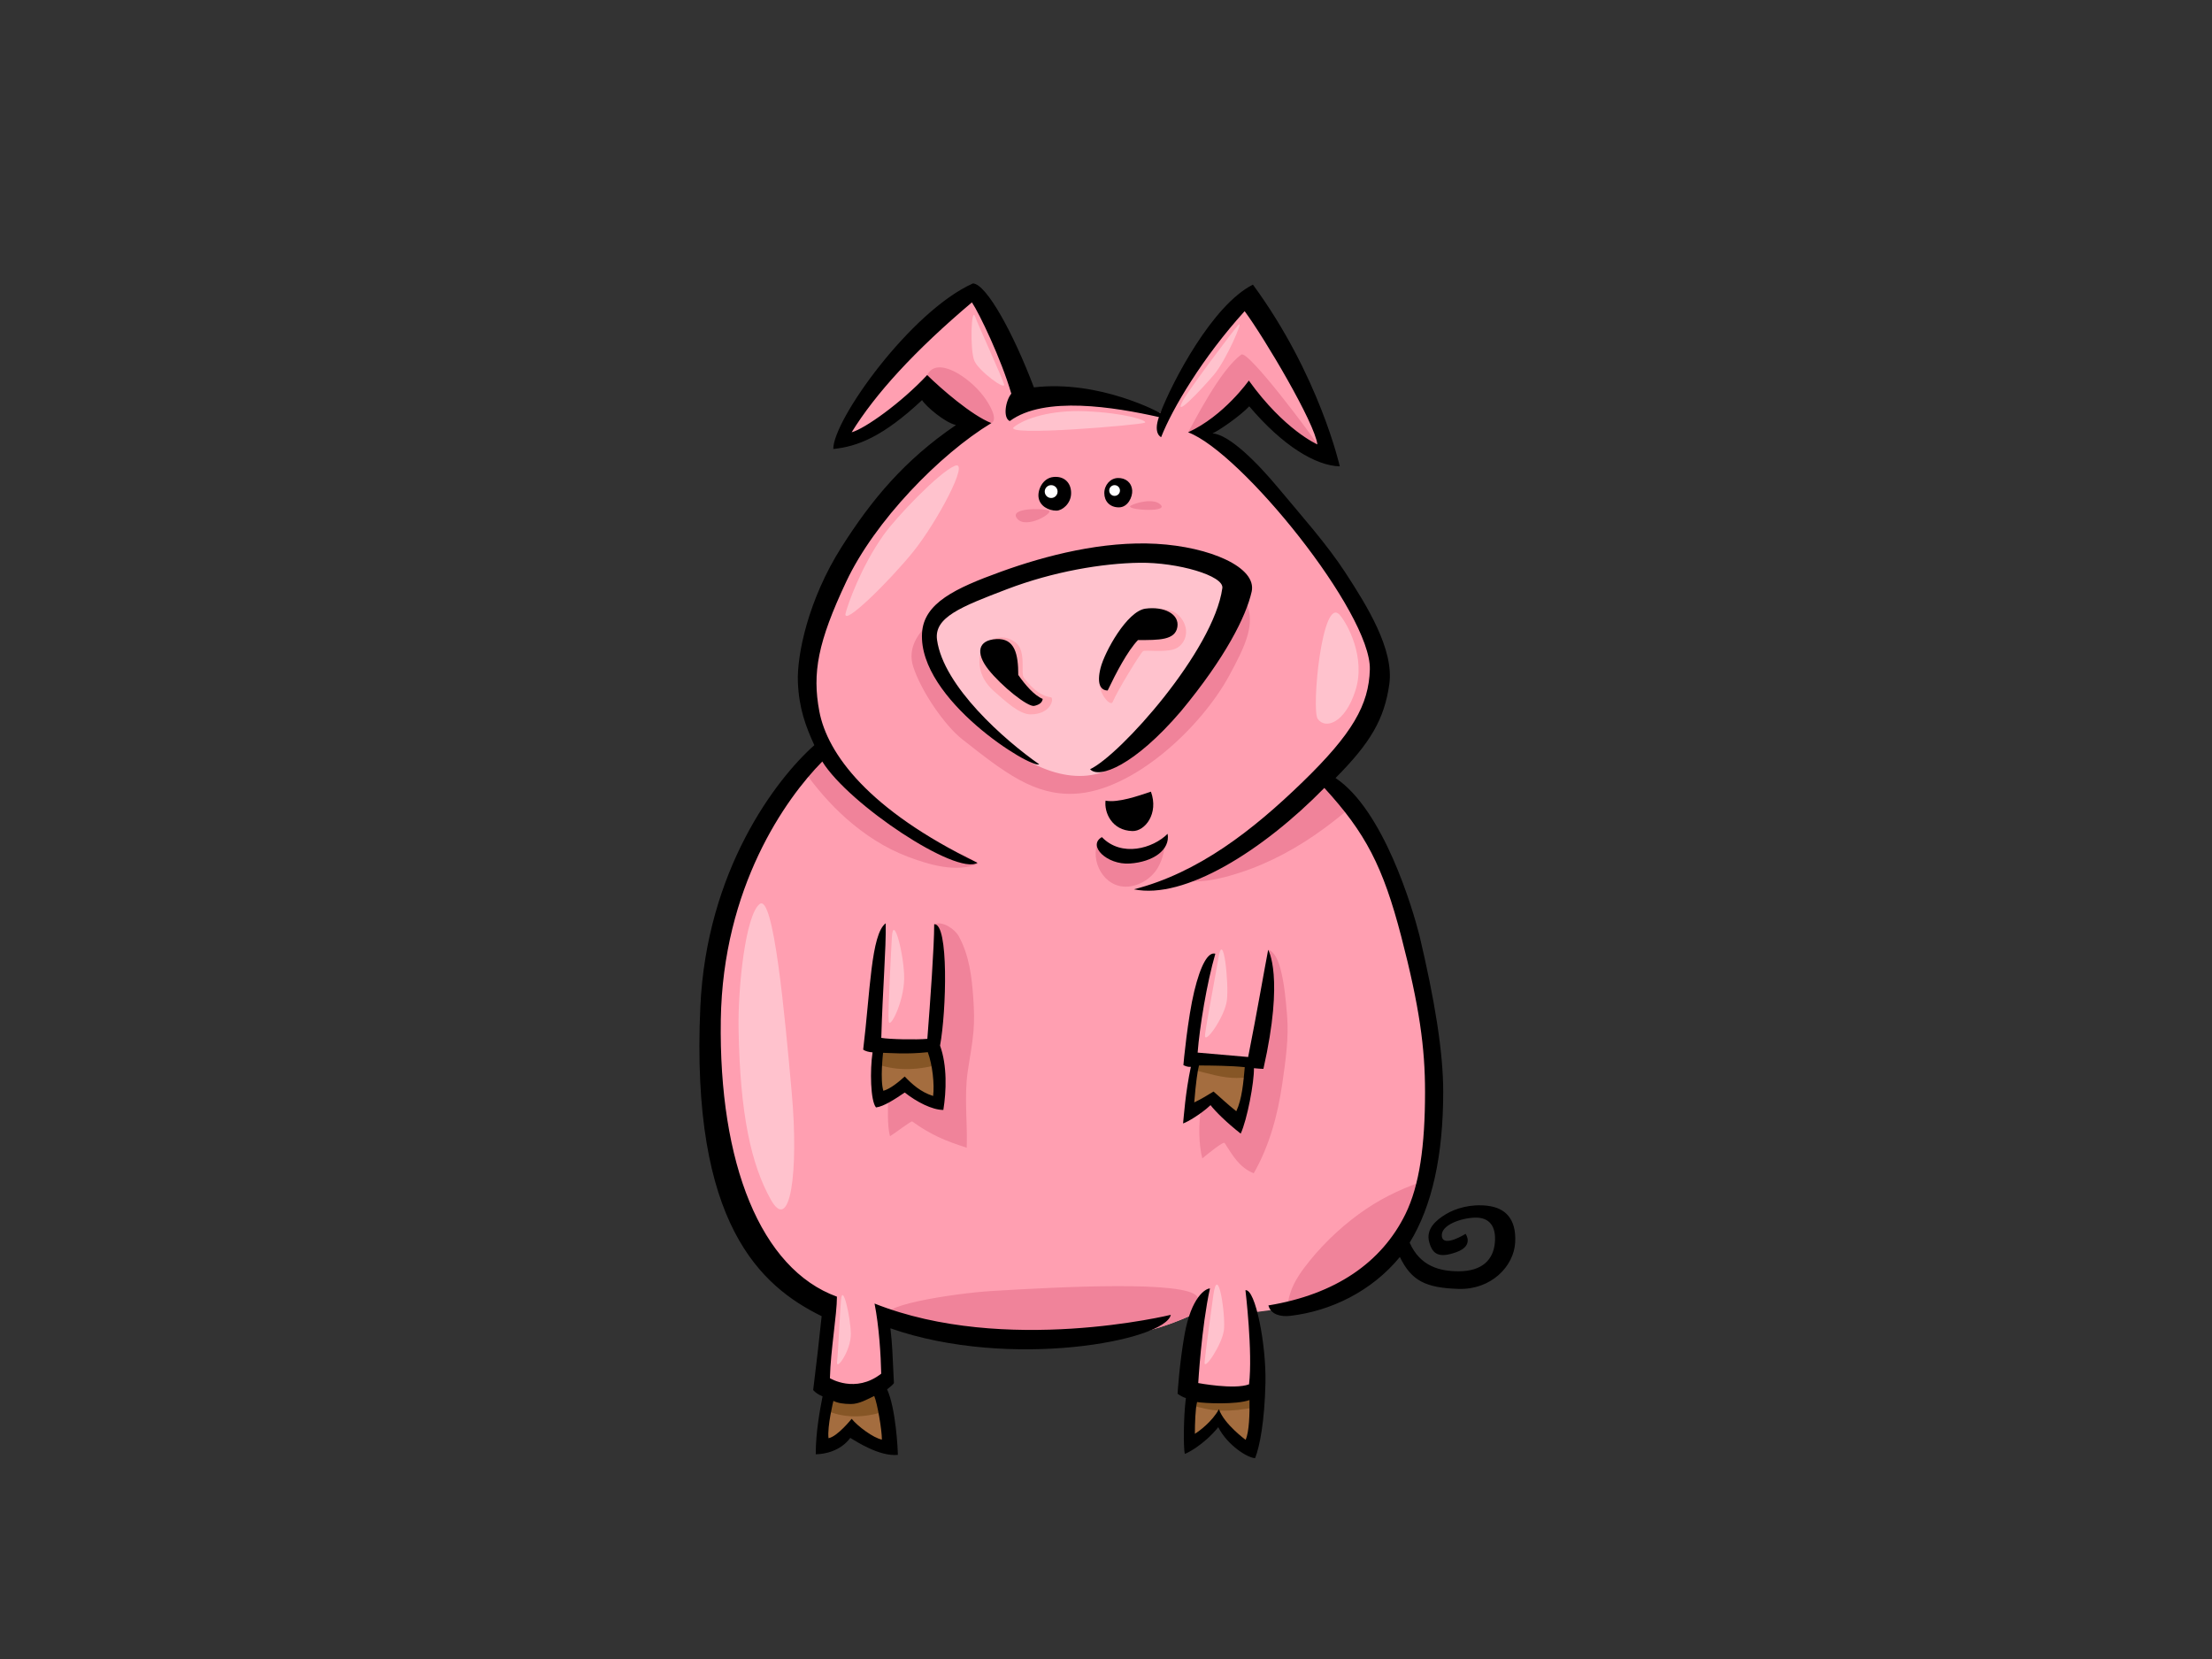 <?xml version="1.0" encoding="utf-8"?>
<!-- Generator: Adobe Illustrator 17.0.0, SVG Export Plug-In . SVG Version: 6.00 Build 0)  -->
<!DOCTYPE svg PUBLIC "-//W3C//DTD SVG 1.1//EN" "http://www.w3.org/Graphics/SVG/1.1/DTD/svg11.dtd">
<svg version="1.1" id="Layer_1" xmlns="http://www.w3.org/2000/svg" xmlns:xlink="http://www.w3.org/1999/xlink" x="0px" y="0px"
	 width="800px" height="600px" viewBox="0 0 800 600" enable-background="new 0 0 800 600" xml:space="preserve">
<rect x="0" y="0" width="800" height="600" fill="#333333" stroke="none"/>
<g>
	<path fill="#A46D3F" d="M431.835,502.612c-0.434,0.146,2.314,2.023,9.106,2.311c6.792,0.292,13.007-2.889,13.007-2.889
		s0.579,8.527,0.29,13.877c-0.29,5.344-1.879,8.815-1.879,8.815s-4.771-2.894-6.938-5.203c-2.169-2.314-3.758-5.928-3.758-5.928
		s-5.203,3.76-7.081,5.205c-1.878,1.445-4.626,4.044-5.204,1.588C428.802,517.929,431.835,502.612,431.835,502.612z"/>
	<path fill="#FF9FB1" d="M297.463,270.87c0,0-17.744-32.261,8.603-69.366c26.349-37.101,44.092-47.855,44.092-47.855
		s-6.452-4.303-9.141-6.992c-2.688-2.688-5.915-5.914-5.915-5.914s-7.527,8.603-15.054,12.367
		c-7.53,3.765-15.058,5.915-15.058,5.915s4.302-15.055,20.971-32.262c16.669-17.207,23.66-24.198,27.424-20.433
		c3.763,3.764,17.207,36.564,17.207,36.564s9.142-1.076,22.584,0c13.443,1.075,26.474,6.495,26.474,6.495
		s9.553-15.637,17.082-25.314c7.53-9.679,15.055-16.67,15.055-16.67s11.83,11.83,19.895,28.498
		c8.066,16.671,9.143,27.962,9.143,27.962s-11.831-3.226-17.208-8.603c-9.864-9.864-11.83-12.905-11.83-12.905l-15.592,13.98
		c0,0,13.443,10.217,30.111,29.038c16.67,18.817,30.649,39.789,32.263,55.919c1.613,16.134-19.358,39.254-19.358,39.254
		s14.518,13.442,23.121,32.803c8.602,19.356,21.507,65.602,16.669,98.401c-4.84,32.799-15.056,41.94-26.347,49.469
		c-11.292,7.528-16.134,11.831-22.585,11.831c-6.453,0-16.669,1.612-16.669,1.612s1.613,16.67,2.151,22.045
		c0.536,5.377-1.613,6.452-6.452,6.989c-4.838,0.54-18.821-1.612-18.821-1.612l2.689-27.422c0,0-13.444,6.988-28.5,8.603
		c-15.055,1.614-42.478,2.688-52.695,1.077c-10.217-1.616-31.724-8.605-31.724-8.605s3.763,18.284-0.539,23.122
		c-4.302,4.837-22.584,7.526-22.046,0.537c0.538-6.991,1.613-25.808,1.613-25.808s-45.167-16.671-43.017-91.95
		C258.21,306.36,297.463,270.87,297.463,270.87z"/>
	<path fill="#A46D3F" d="M298.436,501.891c0,0,5.203,4.336,9.828,3.465c4.625-0.865,8.816-3.465,8.816-3.465
		s2.891,6.213,3.469,10.259c0.578,4.047,0.868,11.996,0.868,11.996s-4.915-1.734-8.239-2.6c-3.325-0.867-5.493-4.623-5.493-4.623
		s-2.601,4.477-5.058,5.489c-2.457,1.012-5.637,1.445-5.637,1.445L298.436,501.891z"/>
	<path fill="#A46D3F" d="M432.509,383.108l19.361,1.259c0,0-0.474,8.342-1.26,12.275c-0.787,3.935-2.992,9.13-2.992,9.13
		l-8.657-7.397c0,0-7.397,3.777-8.028,3.777C430.305,402.153,432.509,383.108,432.509,383.108z"/>
	<path fill="#A46D3F" d="M316.506,378.385c0,0,6.612,1.574,11.176,1.261c4.562-0.315,9.128-1.733,9.128-1.733
		s1.732,3.147,2.204,8.184c0.472,5.04,0,13.38,0,13.38s-4.881-1.259-7.397-2.834c-2.518-1.573-4.093-3.777-4.093-3.777
		s-4.766,3.259-8.657,4.722C314.977,399.054,316.506,378.385,316.506,378.385z"/>
	<path fill="#865626" d="M441.312,510.171c4.362,0.098,8.701-0.389,12.952-1.321c-0.103-3.668-0.316-6.815-0.316-6.815
		s-6.215,3.181-13.007,2.889c-6.062-0.258-8.893-1.777-9.126-2.206c-0.095,0.483-0.532,2.727-1.017,5.486
		C434.281,509.145,437.794,510.091,441.312,510.171z"/>
	<path fill="#865626" d="M320.19,510.368c-0.964-3.865-3.109-8.478-3.109-8.478s-4.191,2.6-8.816,3.465
		c-4.625,0.871-9.828-3.465-9.828-3.465l-0.509,7.745C304.92,513.175,312.707,512.814,320.19,510.368z"/>
	<path fill="#865626" d="M447.294,389.864c1.41-0.012,2.805-0.098,4.189-0.241c0.248-2.844,0.386-5.255,0.386-5.255l-19.361-1.259
		c0,0-0.19,1.643-0.443,3.964C437.096,388.202,442.021,389.91,447.294,389.864z"/>
	<path fill="#865626" d="M338.961,385.089c-0.533-4.747-2.15-7.697-2.15-7.697s-4.566,1.42-9.128,1.733
		c-4.564,0.313-11.176-1.261-11.176-1.261s-0.218,2.972-0.281,6.578C323.166,387.389,331.432,387.164,338.961,385.089z"/>
	<path fill="#F0839A" d="M443.111,206.555c-5.793-3.67-13.029-4.166-19.724-4.396c-14.806-0.506-30.016,1.031-44.242,5.243
		c-14.432,4.272-27.9,10.955-41.318,17.664c-0.412,0.206-0.807,0.151-1.116-0.04c-4.923,3.819-8.539,9.613-6.449,16.045
		c3.046,9.384,11.675,21.511,17.657,26.229c15.471,12.205,26.129,20.453,40.74,19.769c21.114-0.993,45.717-23.833,56.039-42.973
		c5.131-9.514,8.939-17.19,6.693-24.349C449.793,214.651,447.748,209.497,443.111,206.555z"/>
	<path fill="#F0839A" d="M397.942,302.91c-4.33,6.456,0.098,17.093,8.386,17.737c4.931,0.382,10.108-2.708,12.509-6.982
		c1.818-3.24,2.487-6.836,2.698-10.484C415.005,308.404,402.057,311.04,397.942,302.91z"/>
	<path fill="#F0839A" d="M346.672,338.461c-1.167-2.108-5.568-5.601-8.809-4.188c1.057,2.273,1.426,9.042,1.045,14.471
		c-0.36,5.127-1.185,10.24-1.424,15.36c-0.489,10.551,1.833,20.973,1.439,31.516c-0.027,0.745-0.907,3.323-1.641,3.14
		c-1.888-0.473-10.915-7.094-10.915-7.094s-3.364,2.93-5.184,4.777c0.011,4.221-0.368,10.367,0.681,14.462
		c1.857-1.053,7.672-5.596,8.05-5.322c6.668,4.806,11.836,6.982,19.713,9.505c0.318-9.166-0.961-18.408,0.355-27.512
		c0.693-4.802,1.652-9.584,2.08-14.421c0.359-4.057,0.223-8.044-0.059-12.101C351.455,353.172,350.546,345.469,346.672,338.461z"/>
	<path fill="#F0839A" d="M463.114,350.44c-1.672-6.391-4.26-7.034-4.467-6.908c-2.183,18.75-5.349,41.912-11.144,59.919
		c-0.253,0.786-1.282,1.139-1.894,0.499c-1.741-1.822-2.923-4.283-4.839-5.916c-2.578-2.197-5.694,0.611-6.332,3.293
		c-1.086,4.565-0.866,13.027,0.396,17.625c1.885-1.564,7.621-6.248,8.052-5.591c2.973,4.543,5.196,8.777,10.542,10.974
		c5.681-9.937,8.691-21.102,10.319-32.381c1.164-8.068,2.43-16.591,1.738-24.755C465.01,361.592,464.54,355.886,463.114,350.44z"/>
	<path fill="#F0839A" d="M432.941,474.95c0.976-2.049,1.308-4.171,0.01-6.057c-4.02-5.826-49.417-3.491-74.142-1.993
		c-14.091,0.854-45.051,5.745-36.045,9.703c9.003,3.961,21.016,6.476,29.01,7.741c10.217,1.611,37.64,0.537,52.695-1.077
		c15.057-1.616,28.5-8.603,28.5-8.603L432.941,474.95z"/>
	<path fill="#F0839A" d="M494.232,437.139c-7.613,5.107-14.697,11.623-20.484,18.741c-2.842,3.498-5.71,7.416-7.099,11.757
		c-0.575,1.791-1.007,3.691-0.853,5.585c1.501-0.105,2.965-0.17,4.274-0.17c6.452,0,11.293-4.303,22.585-11.831
		c9.337-6.225,17.942-13.557,23.376-34.465C508.363,429.258,501.008,432.595,494.232,437.139z"/>
	<path fill="#F0839A" d="M290.552,278.504c4.549,6.377,9.646,12.332,15.518,17.53c6.552,5.795,14.012,10.699,22.228,13.793
		c7.648,2.886,17.363,5.848,25.339,2.607c-3.869-3.622-10.304-4.548-14.827-6.97c-6.83-3.662-12.408-9.077-18.873-13.275
		c-5.977-3.884-10.893-8.541-15.352-14.096c-2.809-3.496-5.542-7.036-8.542-10.338c0.818,2.017,1.421,3.114,1.421,3.114
		S294.678,273.39,290.552,278.504z"/>
	<path fill="#F0839A" d="M463.617,155.262c1.966,1.965,10.025,4.125,12.822,5.465c-0.883-1.866-25.004-34.268-27.499-32.483
		c-7.688,5.498-17.099,24.463-19.255,28.11c1.737,0.069,4.93,0.036,6.65-0.146l15.451-13.851
		C451.787,142.357,453.753,145.398,463.617,155.262z"/>
	<path fill="#F0839A" d="M358.537,153.006c2.516-1.21-0.446-6.593-2.926-9.843c-5.275-6.908-16.797-14.515-20.29-7.522
		c-1.059,2.121,1.837,3.551,0.557,5.878l5.14,5.138c2.689,2.689,9.141,6.992,9.141,6.992s-1.506,0.913-4.289,3.121
		C350.04,155.292,355.234,154.592,358.537,153.006z"/>
	<path fill="#F0839A" d="M432.689,318.783c5.306-0.138,10.786-1.562,15.812-3.195c10.938-3.557,21.137-9.183,30.391-15.98
		c3.467-2.548,6.841-5.25,10.106-8.096c-3.277-4.19-6.188-7.339-7.968-9.161c-15.656,14.001-31.327,29.657-50.724,36.365
		C431.131,318.768,431.935,318.807,432.689,318.783z"/>
	<path fill="#FFC2CD" d="M401.811,277.856c-11.675,6.487-30.382,2.027-48.425-17.74c-20.266-22.2-25.272-34.951-3.764-44.631
		c21.509-9.678,47.319-17.207,71.515-13.981c24.198,3.228,29.039,5.916,20.973,22.584
		C434.044,240.758,416.332,269.791,401.811,277.856z"/>
	<path fill="#FFA7B3" d="M398.112,243.922c1.664-4.094,8.938-18.048,12.72-20.798c3.781-2.751,12.205-4.814,16.159,0.171
		c3.952,4.984,1.374,10.313-2.405,11.516c-3.783,1.205-10.316,0.175-11.174,0.69c-0.861,0.515-9.255,14.203-11.002,18.393
		C401.55,255.957,395.877,249.428,398.112,243.922z"/>
	<path d="M484.552,168.666c0,0-7.373-32.979-31.417-65.725c-14.752,7.43-29.207,35.299-33.485,46.448c0,0-21.83-12.076-45.729-9.291
		c-7.375-19.508-17.172-37.424-22.058-37.592c-22.548,10.155-50.556,49.368-50.497,59.877c8.645-0.871,17.855-4.328,32.102-17.675
		c1.519,2.389,8.297,8.115,12.264,9.017c-18.713,12.743-30.566,27.108-41.299,44.003c-12.264,19.299-16.232,39.315-15.871,48.874
		c0.361,9.558,2.886,16.232,5.952,22.906c-13.93,12.354-38.988,45.272-41.233,94.657c-3.569,78.521,21.84,101.022,43.879,111.848
		c-0.721,7.036-2.052,18.759-3.065,26.722c0.756,0.883,1.99,1.726,3.396,2.27c-0.973,4.936-2.47,12.981-2.47,20.944
		c3.156,0,8.952-1.129,12.493-5.909c2.024,1.194,10.579,6.824,17.205,6.136c0-1.994-0.749-16.833-3.889-23.716
		c0.599-0.444,2.005-1.518,2.467-2.244c-0.506-10.353-0.559-13.813-1.273-19.815c43.396,15.171,99.41,4.474,101.415-4.876
		c0,0-59.966,14.686-107.149-4.08c1.633,8.245,2.286,18.798,2.409,25.361c-9.338,7.318-18.549,1.64-18.549,1.64
		c0.25-10.221,2.538-22.979,2.538-29.485c-27.568-10.014-42.782-48.235-42-100.115c0.724-47.994,23.404-79.963,36.698-93.439
		c9.607,15.529,48.525,41.351,56.147,36.636c-39.454-19.113-54.332-39.472-57.216-54.798c-2.612-13.871-0.543-25.069,9.738-46.891
		c10.279-21.822,33.726-45.99,52.481-57.35c-7.033-2.708-18.216-12.445-23.216-17.365c-9.484,10.149-22.608,19.438-27.313,20.703
		c8.602-13.935,22.758-29.466,43.498-46.987c2.649,3.918,10.612,20.511,14.245,33.007c-2.165,2.705-3.066,8.837-0.54,9.919
		c12.511-9.243,37.874-5.048,53.927-1.443c-2.141,6.101,0.805,7.257,0.805,7.257c4.047-10.354,15.019-28.828,30.198-45.555
		c7.08,9.557,25.416,40.446,26.299,48.185c0,0-11.941-5.185-24.782-23.095c0,0-8.991,12.803-21.972,18.722
		c19.209,7.111,66.279,65.361,65.737,85.742c-0.338,12.806-6.31,23.263-24.346,40.757c-18.037,17.494-37.69,32.803-60.961,38.779
		c18.219,3.785,46.533-13.889,68.853-36.667c14.898,16.231,21.228,28.424,27.817,53.755c6.588,25.333,8.6,40.219,8.6,56.147
		c0,19.514-2.02,33.847-7.08,44.204c-8.599,17.52-25.289,29.065-49.571,33.05c0.883,3.347,4.497,4.159,7.82,3.779
		c14.799-1.696,29.61-8.956,39.729-21.302c4.21,8.746,9.528,11.188,21.243,11.551c11.715,0.361,19.997-8.103,20.461-16.847
		c0.465-8.748-3.816-12.468-9.955-13.213c-6.14-0.745-11.629,0.933-15.164,3.071c-3.536,2.139-7.305,5.362-5.954,10.141
		c1.208,4.276,3.442,5.862,9.86,3.536c6.42-2.33,3.276-6.597,3.276-6.597s-8.019,5.047-8.58,0.922
		c-0.561-4.126,7.071-6.7,12.095-6.791c5.024-0.096,7.626,3.068,7.068,9.111c-0.555,6.052-4.51,10.293-13.109,10.293
		c-6.579,0-13.869-1.638-17.701-10.353c8.088-13.141,12.137-31.457,12.137-54.555c0-14.333-3.036-33.049-8.597-56.543
		c-2.529-9.954-12.997-45.367-30.349-56.945c12.642-12.74,17.636-21.249,19.44-33.873c1.803-12.623-8.116-28.496-15.87-40.397
		c-6.811-10.458-16.051-20.742-23.986-30.301s-18.026-19.666-24.099-20.066c2.027-0.796,9.912-6.194,13.309-9.793
		C463.949,161.285,475.855,168.432,484.552,168.666z M307.723,507.784c3.034,0,5.925-1.705,8.454-2.901
		c1.135,2.65,2.772,12.184,2.772,15.771c-3.152-0.628-8.704-4.797-10.941-7.521c0,0-5.078,6.385-8.361,7.017
		c-0.506-4.293,1.765-13.502,1.765-13.502C302.924,507.445,305.194,507.784,307.723,507.784z"/>
	<path fill="#FFA7B3" d="M355.309,234.299c-1.719,3.437-2.09,10.171,4.125,15.639c4.299,3.784,9.282,8.424,13.237,8.424
		c7.687,0,8.597-6.046,7.391-6.188c-2.923-0.343-6.082-2.265-9.798-7.048c-1.204-1.546,1.031-9.625-2.923-12.719
		C361.928,228.167,356.402,232.113,355.309,234.299z"/>
	<path d="M442.078,212.689c-3.105,22.589-37.013,60.461-47.835,65.509c3.248,3.608,16.132-1.406,32.826-20.918
		c16.188-19.513,23.626-34.448,25.609-43.285c1.986-8.836-15.148-16.231-34.445-17.314c-19.298-1.081-39.86,4.148-56.272,10.099
		c-16.412,5.953-27.869,11.288-28.495,22.184c-1.382,24.119,39.677,49.235,42.351,47.439c-12.413-8.664-34.596-28.139-36.924-44.995
		c-1.125-8.136,8.601-11.947,25.294-18.318c16.689-6.372,34.476-9.38,48.049-9.558C425.807,203.354,442.7,208.173,442.078,212.689z"
		/>
	<path d="M422.288,301.556c-5.316,5.317-16.677,8.566-23.774,1.196c-5.346,3.04,1.782,10.118,10.119,9.553
		C416.972,311.742,423.288,307.417,422.288,301.556z"/>
	<path d="M425.807,226.8c0.816-4.764-4.87-7.573-11.543-6.674c-6.674,0.903-14.785,15.692-16.232,21.463
		c-1.445,5.77,0.041,8.134,2.572,8.134c3.021-6.332,7.168-14.268,10.955-18.235C419.141,231.49,424.99,231.565,425.807,226.8z"/>
	<path d="M409.472,177.392c-0.216-2.983-2.487-4.588-5.177-4.514c-2.764,0.075-4.907,2.555-4.907,5.469
		c0,2.916,1.967,5.148,5.271,5.148C407.962,183.495,409.637,179.637,409.472,177.392z"/>
	<path d="M382.071,184.681c2.091,0,5.192-2.497,5.31-6.107c0.13-3.913-2.48-6.511-6.451-6.059c-3.863,0.438-5.664,4.642-5.33,7.309
		C375.995,183.001,379.214,184.681,382.071,184.681z"/>
	<path d="M377.11,252.77c-3.067-1.261-6.313-5.049-8.838-8.658c0-7.568-1.262-13.345-7.934-12.984
		c-6.674,0.361-7.574,5.051-2.886,11.003c4.688,5.951,14.301,13.672,16.591,13.163C375.667,254.936,376.929,254.214,377.11,252.77z"
		/>
	<path d="M399.84,289.563c-0.541,4.147,2.164,10.819,9.739,11c4.506,0.107,9.56-6.311,6.673-14.247
		C411.919,287.756,404.348,290.463,399.84,289.563z"/>
	<path d="M320.327,333.918c-5.313,3.896-5.618,24.989-8.146,45.696c0.707,0.533,2.142,0.922,3.39,0.982
		c-0.965,6.47-0.772,17.537,1.251,19.923c2.836-0.341,6.841-2.997,10.385-5.394c4.315,3.407,9.921,6.301,13.966,6.301
		c1.095-6.814,1.421-16.03-1.192-23.272c2.302-12.399,3.194-44.41-2.118-43.882c0,8.147-1.417,27.809-2.479,41.444
		c-4.075,0.358-13.639,0.177-16.652-0.353C319.213,357.746,320.507,343.129,320.327,333.918z M319.488,394.503
		c-1.249-3.803-0.114-13.736-0.114-13.736c2.026,0,8.516,0.623,16.18-0.231c1.703,4.601,2.437,11.582,1.926,15.837
		c-4.538-1.416-7.689-4.326-10.274-7.037C325.137,391.195,322.099,393.766,319.488,394.503z"/>
	<path d="M458.647,343.532c-1.335,6.824-3.898,21.945-7.236,38.746c0,0-15.162-1.318-18.267-1.593
		c0.702-9.228,3.314-25.139,6.4-35.762c-2.599-0.776-5.299,4.004-7.626,13.567c-2.327,9.564-3.925,26.206-3.925,26.729
		c0.737,0.368,1.72,0.738,2.698,0.612c-1.998,9.453-2.526,17.924-2.818,20.476c1.593-0.494,6.6-3.471,9.932-6.618
		c1.715,2.206,5.572,6.1,10.912,10.298c2.331-5.028,4.904-18.64,4.781-23.664c1.108,0.119,2.769,0.244,3.43,0.244
		C464.531,352.973,458.647,343.532,458.647,343.532z M447.124,401.895c-3.336-2.627-6.742-5.885-8.243-7.122
		c-1.724,1.086-4.582,2.806-6.963,3.932c0.544-7.015,1.223-11.649,1.717-13.361c4.005,0,11.89,0.09,16.553,0.613
		C449.696,391.347,449.206,397.478,447.124,401.895z"/>
	<path d="M450.433,466.626c0,0,2.683,22.382,1.302,34.031c-5.285,2.018-18.372-0.456-18.372-0.456s1.141-20.092,4.229-34.217
		c-1.519,0-6.747,3.027-9.185,16.694c-1.86,10.425-2.519,21.374-2.519,21.374c0.892,0.737,2.437,1.469,3.006,1.561
		c-0.892,6.881-0.911,17.936-0.405,20.18c0.5,0,6.828-3.116,12.111-9.631c3.415,6.695,10.8,11.19,13.331,11.19
		c1.707-4.309,3.413-13.392,3.737-27.15C457.993,486.441,454.044,466.068,450.433,466.626z M432.941,507.065
		c2.528,0.449,14.077,1.024,18.956-0.717c0.081,4.954-0.082,11.284-1.383,14.402c0,0-7.801-5.687-9.672-11.1
		c-2.451,4.548-7.316,8.07-8.696,8.898C432.146,514.952,432.306,509.465,432.941,507.065z"/>
	<path fill="#F0839A" d="M408.985,182.848c1.905-1.088,8.666-2.888,10.925-0.125C422.173,185.486,406.349,184.356,408.985,182.848z"
		/>
	<path fill="#F0839A" d="M379.221,184.608c-2.716-0.905-14.569-0.879-11.302,3.015C371.183,191.515,381.483,185.361,379.221,184.608
		z"/>
	<circle fill="#FFFFFF" cx="403.108" cy="177.402" r="1.942"/>
	<path fill="#FFFFFF" d="M382.489,177.781c0,1.284-1.041,2.326-2.324,2.326c-1.283,0-2.323-1.042-2.323-2.326
		c0-1.281,1.04-2.322,2.323-2.322C381.448,175.459,382.489,176.5,382.489,177.781z"/>
	<path fill="#FFC2CD" d="M366.737,154.41c4.039-3.143,13.42-6.194,25.809-5.676c14.333,0.597,22.585,3.353,21.551,4.129
		C413.065,153.635,362.092,158.025,366.737,154.41z"/>
	<path fill="#FFC2CD" d="M319.636,193.381c4.65-6.51,20.002-22.584,25.68-24.904c5.678-2.323-6.453,20.389-14.971,30.969
		c-8.516,10.584-25.78,27.624-24.519,22.328C306.472,219.063,311.248,205.126,319.636,193.381z"/>
	<path fill="#FFC2CD" d="M352.671,114.535c0.882,2.566,9.678,21.809,10.452,24.391c0.774,2.58-9.034-4.646-10.709-8.388
		C350.736,126.795,351.251,110.405,352.671,114.535z"/>
	<path fill="#FFC2CD" d="M427.905,144.733c2.15-3.897,17.938-25.035,20.003-27.229c2.066-2.195-4.517,12.905-8.904,18.067
		C434.616,140.733,423.776,152.218,427.905,144.733z"/>
	<path fill="#FFC2CD" d="M484.558,222.419c2.835,3.278,9.42,15.432,5.677,27.229c-3.795,11.97-10.968,14.237-13.678,10.325
		C474.233,256.616,478.178,215.044,484.558,222.419z"/>
	<path fill="#FFC2CD" d="M322.556,339.034c-0.243,4.445-1.479,26.961-1.15,30.249c0.328,3.286,5.425-6.742,5.589-15.123
		C327.159,345.775,323.05,329.997,322.556,339.034z"/>
	<path fill="#FFC2CD" d="M440.582,346.926c-0.598,3.861-4.273,23.012-4.767,27.286c-0.491,4.274,7.068-6.248,7.892-12.33
		C444.528,355.803,442.39,335.257,440.582,346.926z"/>
	<path fill="#FFC2CD" d="M267.113,372.048c-0.249-15.19,2.532-41.019,7.595-45.073c5.065-4.047,9.117,40.005,11.648,68.364
		c2.531,28.358-0.507,51.147-7.597,38.486C271.671,421.166,267.619,402.936,267.113,372.048z"/>
	<path fill="#FFC2CD" d="M304.157,470.174c-0.379,4.274-0.996,18.786-1.423,22.346c-0.428,3.557,5.123-4.13,4.981-10.252
		C307.571,476.15,304.726,463.768,304.157,470.174z"/>
	<path fill="#FFC2CD" d="M438.791,468.608c-0.576,4.178-2.848,20.636-3.132,24.053c-0.284,3.416,6.261-6.26,6.974-11.528
		C443.344,475.866,440.498,456.228,438.791,468.608z"/>
</g>
</svg>
